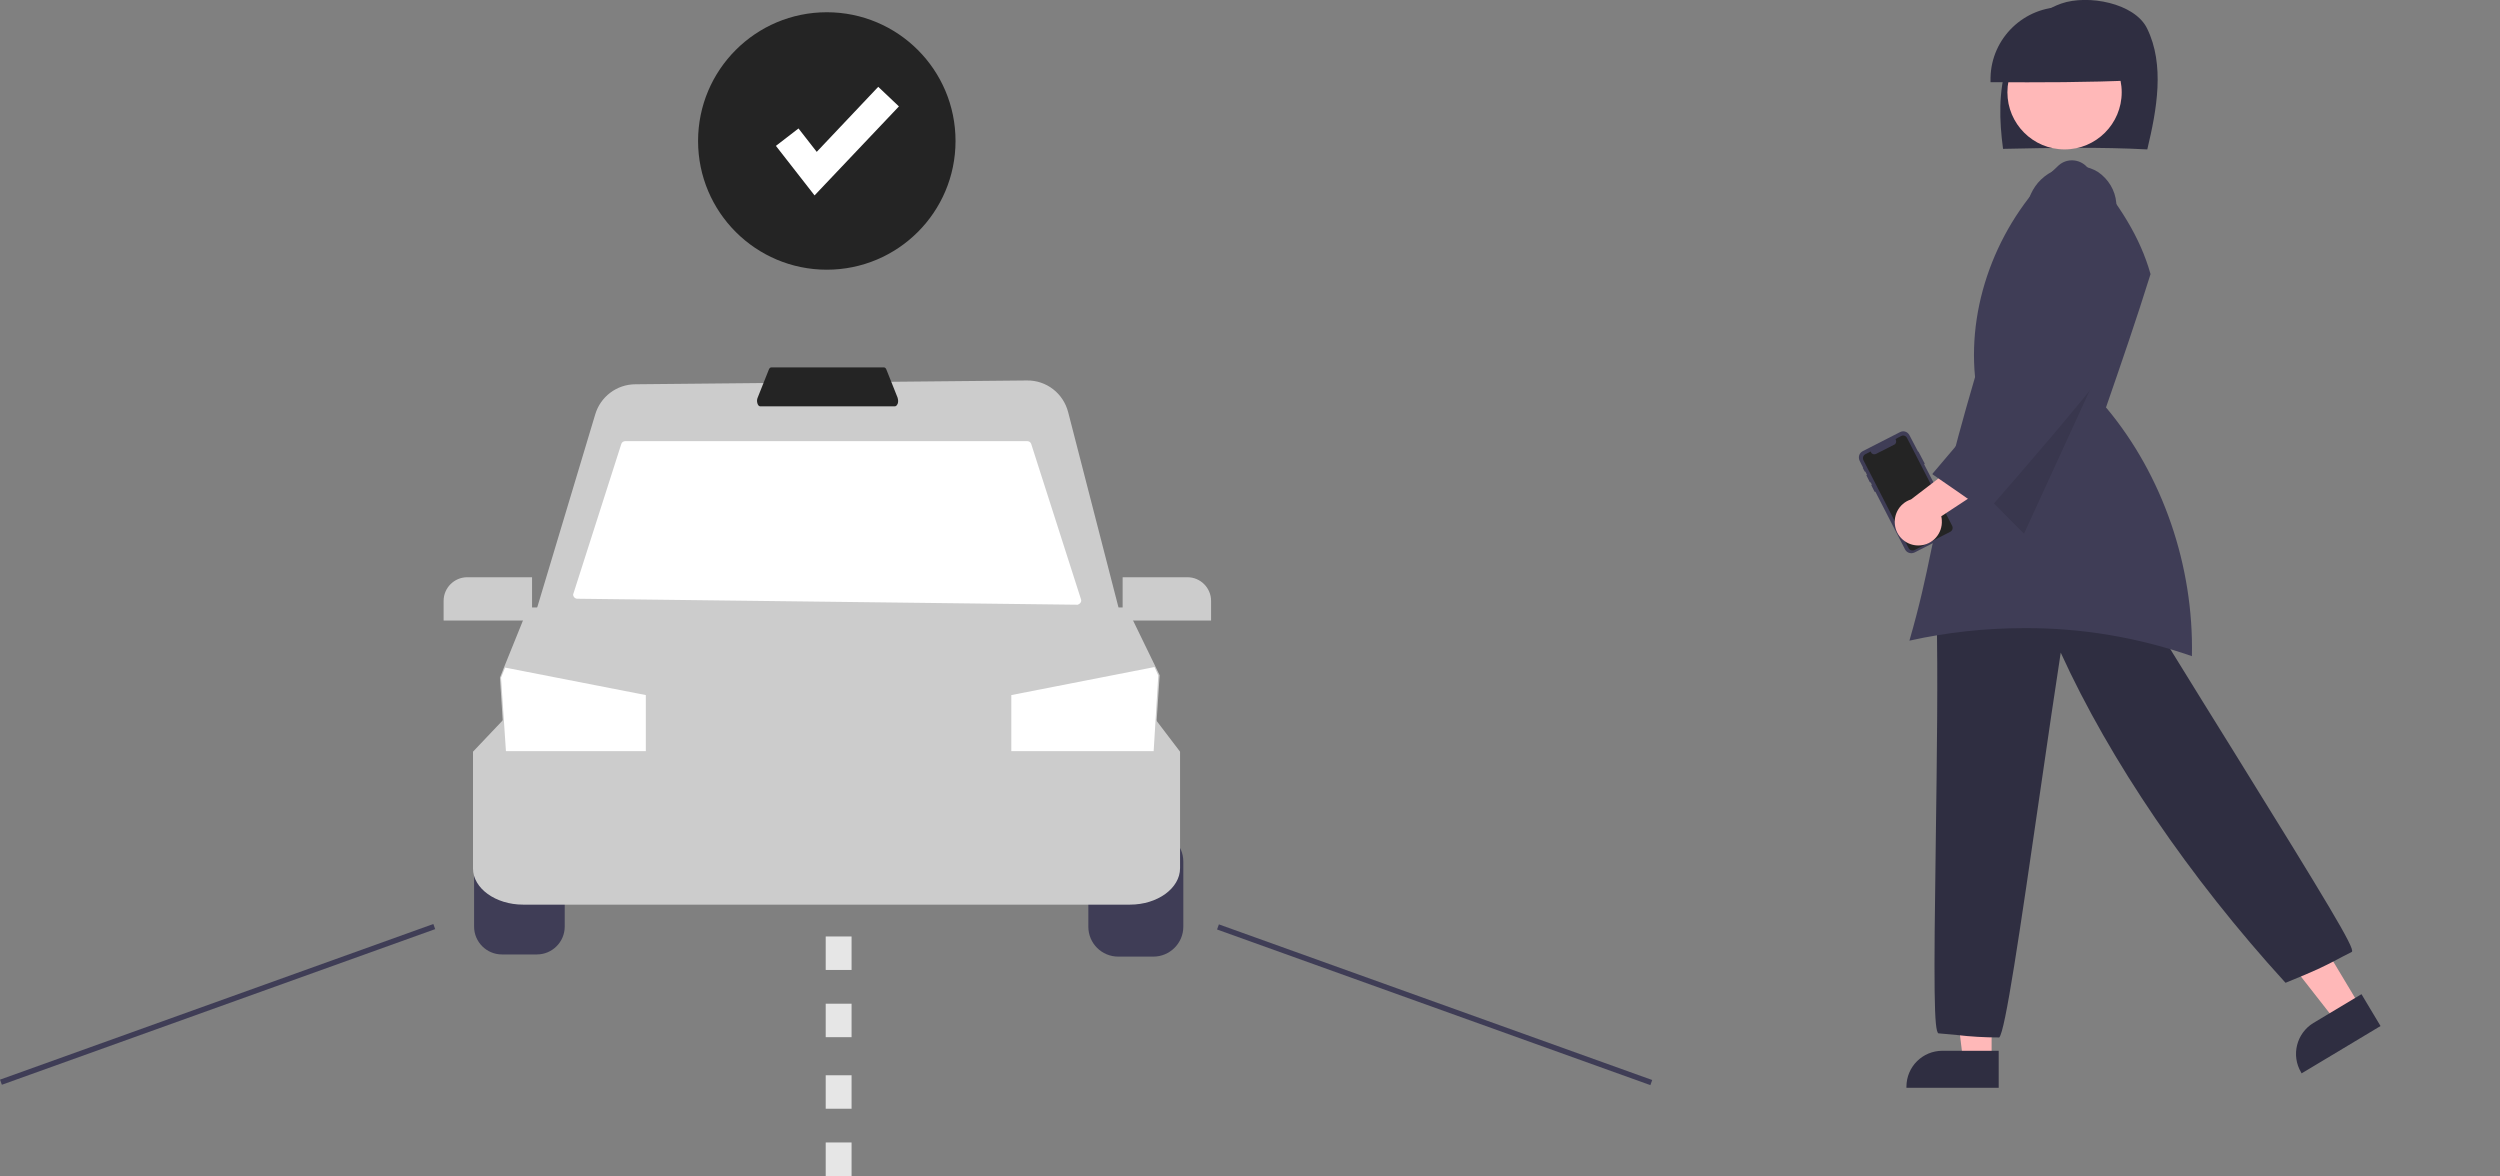<?xml version="1.0" encoding="utf-8"?>
<!-- Generator: Adobe Illustrator 23.0.3, SVG Export Plug-In . SVG Version: 6.00 Build 0)  -->
<svg version="1.1" id="Calque_1" xmlns="http://www.w3.org/2000/svg" xmlns:xlink="http://www.w3.org/1999/xlink" x="0px" y="0px"
	 viewBox="0 0 918.6 432.1" style="enable-background:new 0 0 918.6 432.1;" xml:space="preserve">
<rect x="0" y="0" width="918.6" height="432.1" fill="#808080" stroke="none"/>
<style type="text/css">
	.st0{fill:#3F3D56;}
	.st1{fill:#CCCCCC;}
	.st2{fill:#FFFFFF;}
	.st3{fill:#242424;}
	.st4{fill:#E6E6E6;}
	.st5{fill:#FFB8B8;}
	.st6{fill:#2F2E41;}
	.st7{opacity:0.1;enable-background:new    ;}
</style>
<path class="st0" d="M184.4,306.4c-5.6,0-10.2,4.6-10.2,10.2v23.9c0,5.6,4.6,10.2,10.2,10.2h12.9c5.6,0,10.2-4.6,10.2-10.2v-23.9
	c0-5.6-4.6-10.2-10.2-10.2H184.4z"/>
<path class="st0" d="M423.8,351.5h-12.9c-6.1,0-11-4.9-11-11v-23.9c0-6.1,4.9-11,11-11h12.9c6.1,0,11,4.9,11,11v23.9
	C434.8,346.6,429.8,351.5,423.8,351.5z"/>
<path class="st1" d="M415.2,332.4h-223c-10.1,0-18.4-6-18.4-13.3v-42.9l11.1-11.7h239.8l8.9,11.7V319
	C433.6,326.4,425.3,332.4,415.2,332.4z"/>
<path class="st1" d="M423.6,286H186.1l-2.4-37l1.5-3.8l8.9-22H414l12.1,24.9L423.6,286z"/>
<polygon class="st2" points="425.6,248.2 423.9,276 371.6,276 371.6,255.4 424.2,245.1 "/>
<polygon class="st2" points="237.3,255.4 237.3,276 185.9,276 184.1,249 185.6,245.3 "/>
<path class="st1" d="M412.6,229.5H195.5l23.2-77.2c1.9-6.5,7.9-11.1,14.8-11.1l143.8-1.4c7.2-0.1,13.4,4.7,15.2,11.7L412.6,229.5z"
	/>
<path class="st2" d="M395.9,222.2l-183.8-2.2c-0.8,0-1.5-0.7-1.5-1.5c0-0.1,0-0.3,0.1-0.4l17.6-55c0.2-0.6,0.8-1,1.4-1h147.8
	c0.6,0,1.2,0.4,1.4,1l18.3,57.1c0.3,0.8-0.2,1.6-1,1.9C396.2,222.2,396.1,222.2,395.9,222.2z"/>
<path class="st3" d="M328.8,149.3h-49.5c-0.4,0-0.8-0.4-1-1.1c-0.2-0.7-0.2-1.4,0.1-2.1l4.1-10.3c0.2-0.5,0.5-0.8,0.9-0.8h41.4
	c0.4,0,0.7,0.3,0.9,0.8l4.1,10.3c0.2,0.7,0.3,1.4,0.1,2.1C329.6,148.9,329.3,149.3,328.8,149.3z"/>
<path class="st1" d="M195.6,228h-32.6v-7.2c0-4.8,3.9-8.7,8.7-8.7h23.8V228z"/>
<path class="st1" d="M445.1,228h-32.6v-15.9h23.8c4.8,0,8.7,3.9,8.7,8.7V228z"/>
<rect x="-4.6" y="368.1" transform="matrix(0.941 -0.338 0.338 0.941 -120.081 48.768)" class="st0" width="169.2" height="2"/>
<rect x="526.2" y="284.5" transform="matrix(0.338 -0.941 0.941 0.338 1.623 740.525)" class="st0" width="2" height="169.2"/>
<path class="st4" d="M312.9,381.1h-9.5v-12.3h9.5V381.1z M312.9,356.4h-9.5v-12.3h9.5V356.4z"/>
<path class="st4" d="M312.9,432.1h-9.5v-12.3h9.5V432.1z M312.9,407.4h-9.5v-12.3h9.5V407.4z"/>
<polygon class="st5" points="731.8,389.5 721.3,389.5 716.3,349 731.8,349 "/>
<path class="st6" d="M734.4,399.7h-33.9v-0.4c0-7.3,5.9-13.2,13.2-13.2h20.7L734.4,399.7z"/>
<polygon class="st5" points="867.1,369.6 858.1,375 833,342.9 846.3,334.9 "/>
<path class="st6" d="M845.7,394.4l-0.2-0.4c-3.7-6.2-1.7-14.3,4.5-18.1l17.7-10.6l7,11.7L845.7,394.4z"/>
<path class="st6" d="M734.5,381.2l-0.2,0c-5.1,0-10.2-0.3-15.3-0.9c-1.9-0.2-4-0.4-6.6-0.6l-0.1,0c-1.7-0.5-1.8-16.7-1-72.1
	c0.4-28.4,0.8-60.5,0.3-81l0-0.2l0.2-0.1c18.7-16.3,42.8-22.4,67.7-17.2l0.2,0l0.1,0.2c10.3,17.5,25.9,42.6,41,66.9
	c34.6,55.8,44.5,72.2,43.4,73.5l-0.1,0.1c-2.4,1.2-4.1,2.1-5.6,2.9c-5,2.6-7.1,3.7-18.4,8.3l-0.3,0.1l-0.2-0.2
	c-35.1-38.5-64.3-81.4-82.4-121.1c-2.1,13.6-4.7,31.3-7.4,50c-7.8,53.8-13,89.2-15.2,91.4L734.5,381.2z"/>
<path class="st6" d="M789,54.9c3.5-14.6,6.5-31.1-0.1-44.5c-4.6-9.3-21.7-12.5-31.5-9.1s-16.9,12.5-20,22.4
	c-3.1,9.9-2.8,20.6-1.4,31C753.9,54.3,772,54,789,54.9z"/>
<circle class="st5" cx="758.6" cy="33.9" r="21"/>
<path class="st6" d="M784.3,29.5c0.3-14.6-11.3-26.6-25.9-26.9S731.7,14,731.4,28.5c0,0.6,0,1.1,0,1.7
	C749.5,30.3,767.5,30.3,784.3,29.5z"/>
<path class="st0" d="M743.9,230.8c20.9-0.1,41.7,3.4,61.5,10.3c0.7-33.2-10.7-66.4-31.4-91.2l-0.2-0.2l0.1-0.2
	c5.5-15.9,11.2-32.4,16.3-48.8l-0.1-0.3c-3.6-12.7-11.2-25.5-23.4-39.2c-2.7-2.8-7.2-3.1-10.2-0.5c-21.7,19.9-33.5,49.6-30.8,77.7
	l0,0.1l0,0.1c-9.5,32.4-13,49-16.1,63.6c-2.2,10.7-4.2,20-8,33.2C715.5,232.3,729.7,230.8,743.9,230.8z"/>
<polygon class="st7" points="774.7,128.5 743.7,196.1 725.9,178.2 "/>
<path class="st0" d="M705,166.1l2.2,4.2c0,0.1,0,0.2-0.1,0.2l-0.1,0.1l11.3,21.9c0.7,1.3,0.2,2.8-1.1,3.5l-13.7,7
	c-1.3,0.6-2.8,0.2-3.5-1.1l0,0l0,0l-10.9-21.2l-0.1,0c-0.1,0-0.1,0-0.2,0l-1.2-2.4c0-0.1,0-0.1,0.1-0.2l0,0l0,0l0.1,0l-0.5-0.9
	l-0.1,0c-0.1,0-0.1,0-0.2-0.1l-1.2-2.4c0-0.1,0-0.1,0.1-0.2l0.1,0l-0.6-1.2l-0.1,0c-0.1,0-0.1,0-0.1,0l0,0l-0.7-1.3
	c0-0.1,0-0.1,0-0.1l0.1,0l-1.3-2.6c-0.6-1.3-0.2-2.8,1.1-3.5l13.7-7c1.3-0.7,2.8-0.2,3.5,1.1l3.2,6.1l0.1-0.1
	C704.9,165.9,705,166,705,166.1z"/>
<path class="st3" d="M700.7,160.9l16.6,32.3c0.4,0.8,0.1,1.8-0.7,2.2l-13.1,6.7c-0.8,0.4-1.8,0.1-2.2-0.7l0,0l-16.6-32.3
	c-0.4-0.8-0.1-1.8,0.7-2.2l0,0l2-1l0.1,0.3c0.3,0.7,1.1,0.9,1.8,0.6c0,0,0,0,0,0l6.7-3.4c0.7-0.3,0.9-1.2,0.6-1.8l-0.1-0.3l2.1-1.1
	C699.3,159.8,700.3,160.1,700.7,160.9L700.7,160.9z"/>
<path class="st5" d="M705.5,200.4c4.7-0.3,8.3-4.4,8-9.2c0-0.5-0.1-1-0.2-1.5l25.6-16.8l-14.6-6.3l-22.1,16.9
	c-4.6,1.5-7,6.3-5.6,10.9C697.8,198.2,701.5,200.7,705.5,200.4z"/>
<path class="st0" d="M730.1,188.3l-0.3-0.2c-6.1-4.5-12.9-9.1-19.4-13.6l-0.4-0.3l0.3-0.4c14-16.3,27.9-33.4,41.4-49.9
	c0,0,0,0,0-0.1l0.1-0.1l0.1-0.1l0,0l0.1,0l-0.4,0l-4.2-32.7c-3.8-5.1-4.5-15.3,0.4-22.4c5.1-7.4,15.9-9.8,23.1-5.3
	c3.8,2.6,6.3,6.7,6.7,11.3c0.5,4.1-0.8,8.2-3.6,11.2c1.8,17.3,1.8,32.7,1.9,47.7l0,0.1l-0.1,0.1c-14.4,18.3-30.2,36.5-45.5,54.1
	L730.1,188.3z"/>
<circle class="st3" cx="303.8" cy="51.8" r="47.3"/>
<polygon class="st2" points="299.3,71.8 285.1,53.6 293.4,47.2 300.1,55.8 322.7,31.9 330.3,39.1 "/>
</svg>
